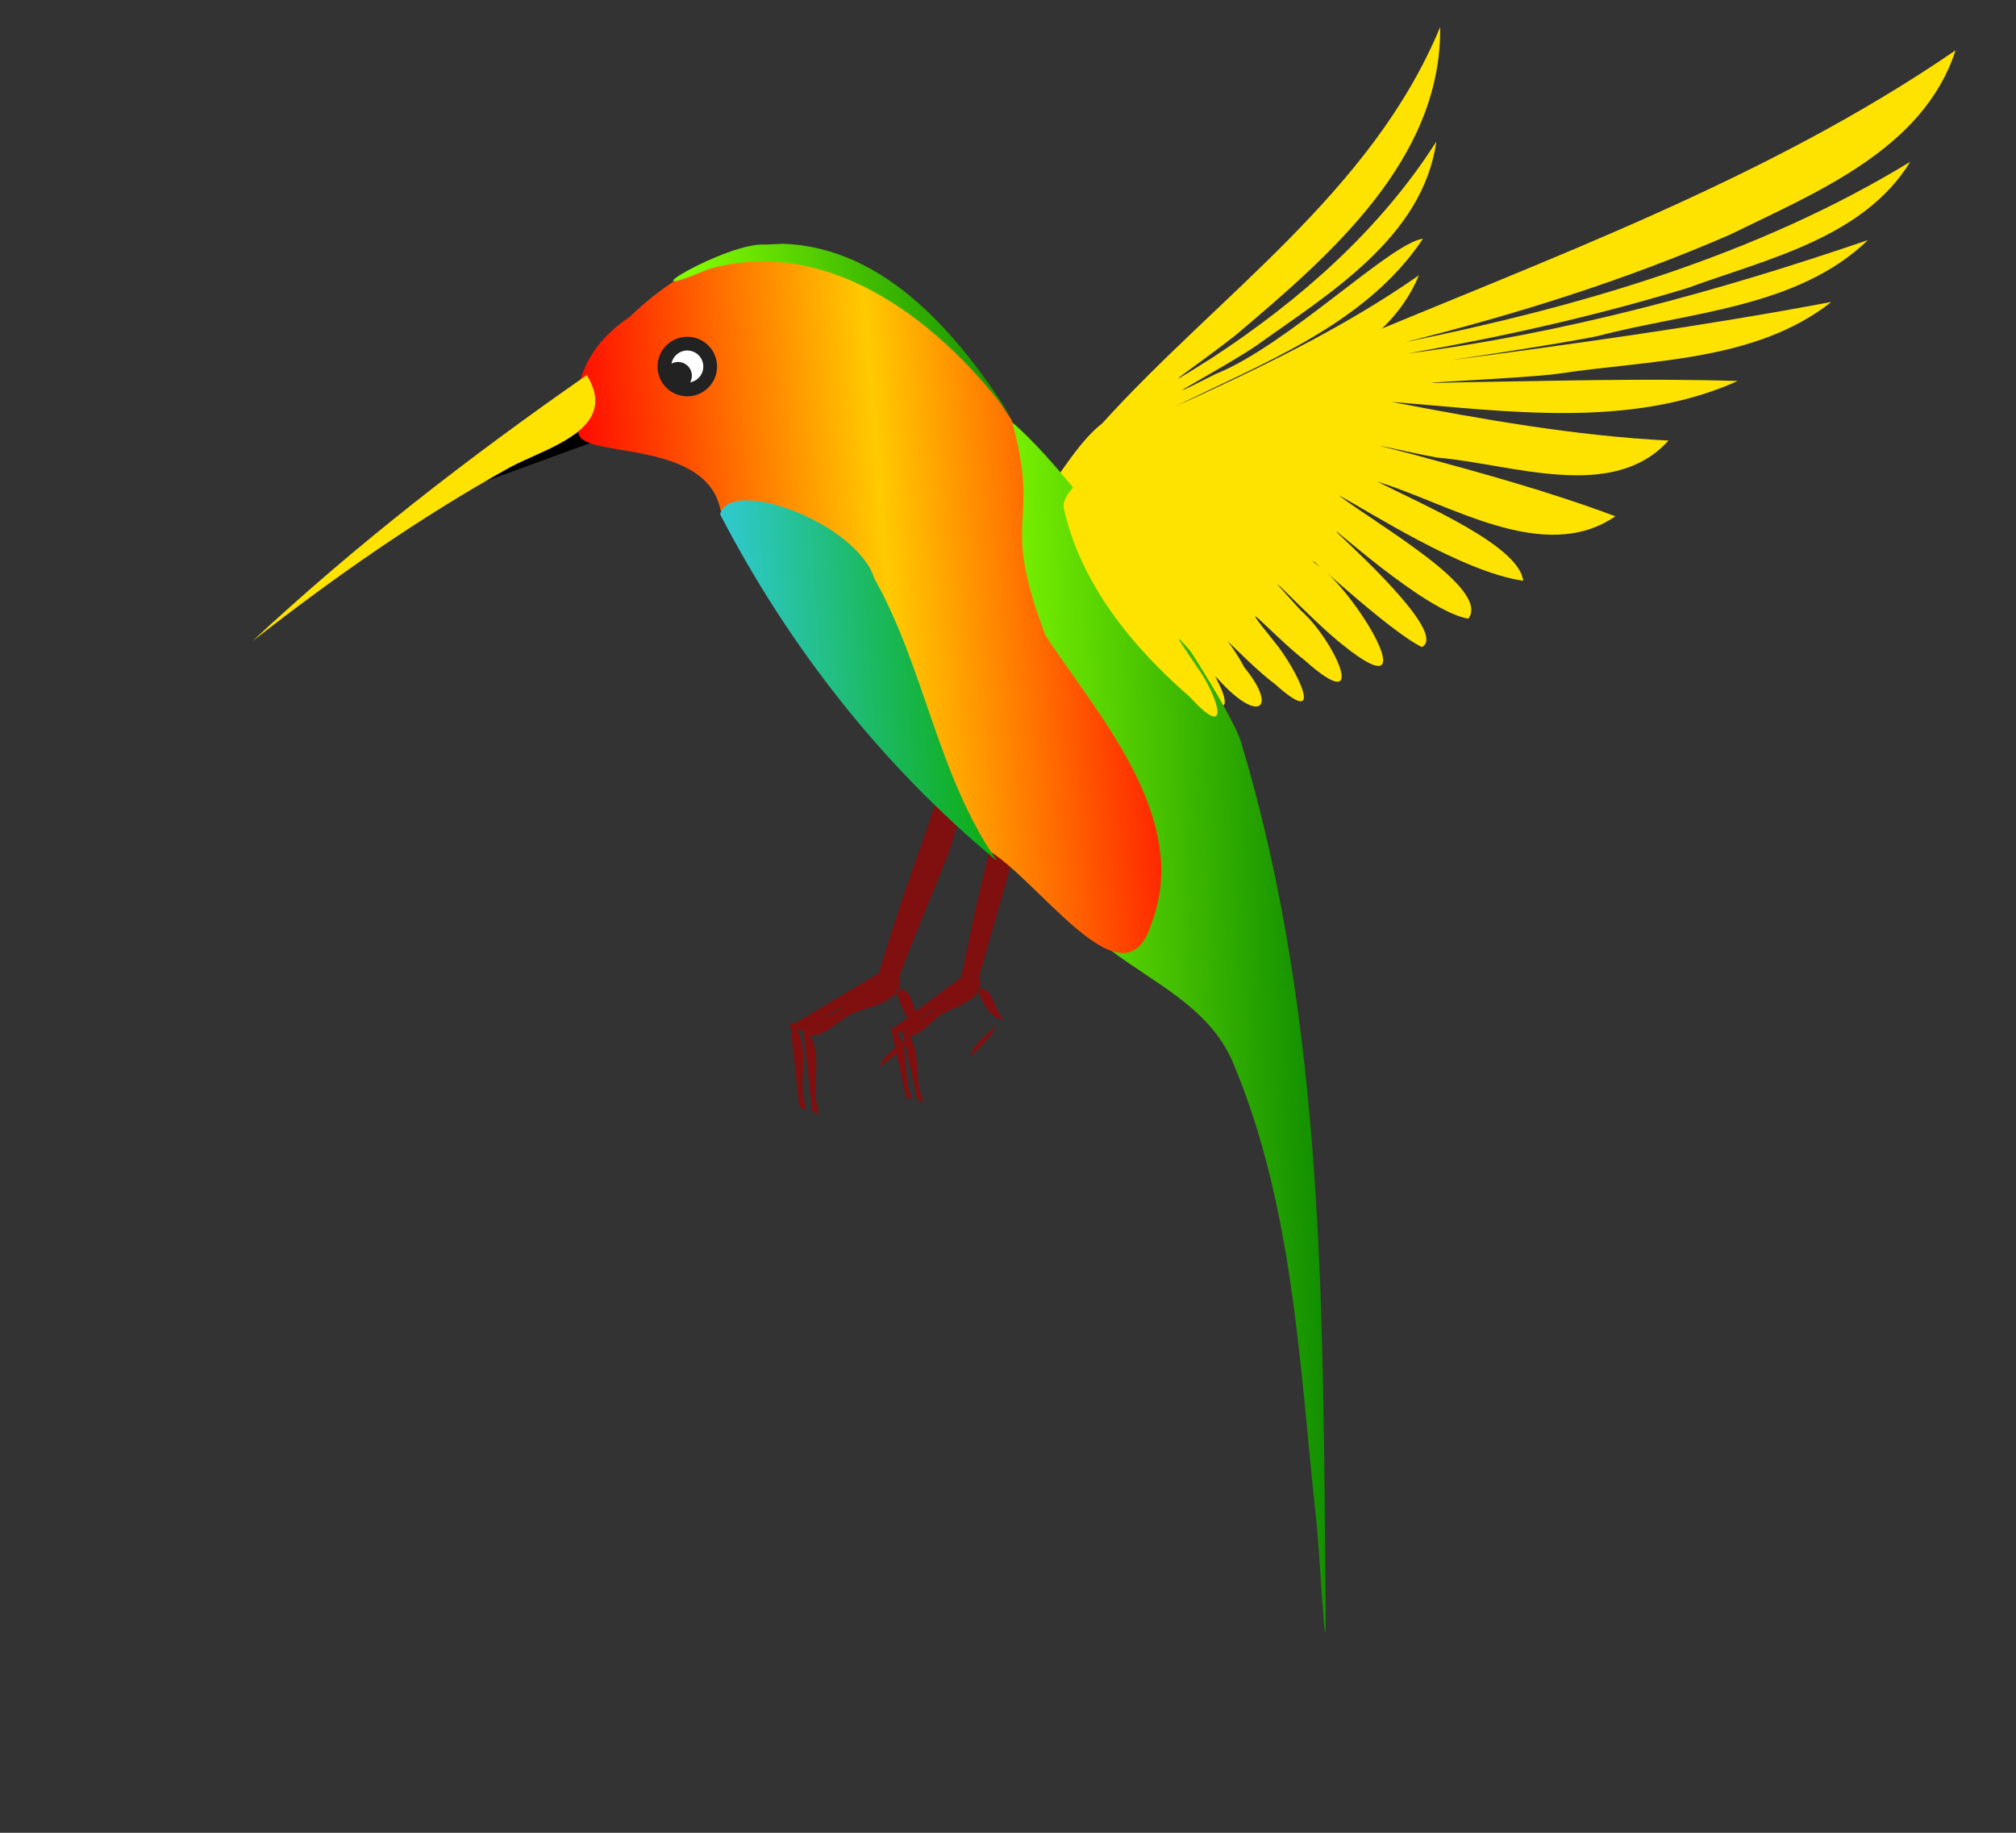 <svg xmlns="http://www.w3.org/2000/svg" xmlns:xlink="http://www.w3.org/1999/xlink" width="440" height="400">
<rect width="100%" height="100%" fill="#333333" stroke="none"/>
<title>Colibri in Flight, by Marek Raida, marek.raida@gmail.com</title>
<desc>based on heavily modified clipart from http://www.openclipart.org/detail/73573</desc>
<script type="text/ecmascript" xlink:href="../fakesmile/smil.user.js"/>

<linearGradient id="gr1" gradientUnits="objectBoundingBox" x1="0" y1="0.4" x2="1" y2="0.3">
  <stop offset="0" stop-color="#f00"/>
  <stop offset="0.5" stop-color="#ffca00"/>
  <stop offset="1" stop-color="#f00"/>
</linearGradient>

<linearGradient id="gr2" gradientUnits="objectBoundingBox" x1="0" y1="0.4" x2="1" y2="0.3">
  <stop offset="0.2" stop-color="#84fc00"/>
  <stop offset="1" stop-color="#0a8800"/>
</linearGradient>

<linearGradient id="gr3" gradientUnits="objectBoundingBox" x1="0" y1="0.4" x2="1" y2="0.3">
  <stop offset="0" stop-color="#31cbd7"/>
  <stop offset="1" stop-color="#0aaa00"/>
</linearGradient> 

<g id="colibri" transform="translate(-300 -340)">

  <g transform="translate(404,173) rotate(-20)">
    <g>
      <g transform="translate(-320,-300) rotate(20)">
        <path id="rearWing" fill="#ffe300" d="m503.9,456.7c17.98,9.777,24.6-16.07,36-24.86,25.34-28.04,58.8-50.42,73.73-86.48,0.325,29.01-24.29,50.05-44.67,67.27-7.268,5.786-21,14.98-5.028,4.879,19-12.47,36.57-27.85,48.86-47.15-2.97,20.95-23.44,33.19-39.26,44.51-6.347,4.419-27.12,15.41-8.862,6.198,15.67-6.258,38.15-28.63,45.2-29.5-12.44,18.7-34.99,27.12-54.4,36.77,18.44-8.381,36.88-17.16,53.53-28.8-7.501,18.02-28.6,24.15-45.41,30.44-17.13,4.861,13.38-2.965,19.19-3.541,7.836-1.769,24.96-5.199,9.076,3.074-11.29,5.226-23.95,6.443-36.24,6.708,11.73,3.166,31.29-1.877,37.91,3.174-4.24,13.6-39.13,5.155-34.8,7.009,7.963,2.698,42.18,4.918,24.75,13.8-7.465,2.941-32.25-7.137-28.02-4.959,6.943,3.788,27.39,12.02,23.97,15.35-9.099-0.361-39.67-21.98-18.57-7.022,9.206,4.12,24.86,25.13,5.928,11.8-7.806-5.405-24.29-22.21-8.566-6.379,6.426,5.264,22.18,27.58,6.133,13.86-6.896-5.314-24.52-23.41-9.019-7.513,6.434,4.291,19.46,28.01,4.082,13.57-6.563-5.79-21.67-23.18-8.036-7.864,7.274,6.34,16.96,24.67,2.008,10.68-5.807-4.804-20.64-21.32-6.899-6.873,6.137,5.831,18.09,25.92,4.008,12.44-5.19-4.277-22.09-24.07-8.689-9.048,5.878,5.07,19.16,27.24,4.539,13.09-13.48-15.48-25.16-32.97-42.45-44.64z"/>
      </g>
      <animateTransform id="rw1" begin="0s;rw2.end" repeatCount="1" attributeName="transform" from="1 1" to="-1 1" dur="0.02s" type="scale"/>
      <animateTransform id="rw2" begin="rw1.end" repeatCount="1" attributeName="transform" from="-1 1" to="1 1" dur="0.02s" type="scale"/>
    </g>
  </g>

  <use xlink:href="#claw" transform="translate(45,130) rotate(-6) scale(0.85)"/>
  <path id="claw" transform="translate(455,530) rotate(-20)" fill="#800f10" d="m20,53c2.4-0.8,9.3-2.9,8.8-4.2-3,1.3-6.7,1.5-8.8,4.2zm12-4.7c-1.6-2.9,1.6-9.7-2.9-10,0.024,3.5-0.47,8,2.9,10zm-29,8.6c1.5-6.1,2.9-12,4.4-18,2.6,5.2-1,10-2.5,15-0.69,0.74-0.34,6.5-1.9,3zm4-17c7.9-1.5,16-3.1,24-4.6-0.23,5.9-7.8,4.6-12,4.6-3.6-0.028-9.8,4-12,0.05zm-6.3,15c1.5-6.1,2.9-12,4.4-18,2.6,5.2-1,10-2.5,15-0.69,0.74-0.34,6.5-1.9,3zm4-17c7.9-1.5,16-3.1,24-4.6-0.23,5.9-7.8,4.5-12,4.6-3.6-0.027-9.7,4-12,0.042zm21-2.7c16-21,11-14,27-34,6,0.87,12-0.59,7,2-10,10-4,5.2-14,16-5.3,6-11,12-16,18-1.4-0.84-2.7-1.7-4.1-2.5z"/>
  <rect width="40" height="3" transform="translate(400,444) rotate(-20)" fill="black"/>
  <path id="tail" fill="url(#gr2)" d="m542.1,547.1c13.58-19.34-13.76-43.48-21.94-61.57-10.75-13.65-22.37-59.58-5.974-57.51,13.48,3.13,54.75,65.33,56.78,74.34,18.56,61.59,17.76,126.7,18.37,190.5,0.015,13.06-1.33-15.7-2.124-21.72-3.604-33.42-4.922-68.1-18.19-99.42-5.17-11.95-17.22-17.13-26.92-24.57z"/>
  <path id="belly" fill="url(#gr1)" d="m470.7,393.7c22.83,0.688,38.75,20.3,50.1,37.98,6.565,23.72-2.782,20.04,7.327,46.9,10.36,16.13,32.07,39.57,23.27,62.7-5.885,20.07-25.48-10.7-36.67-16.22-24.01-20.37-42.85-45.99-57.47-73.74-3.051-15.39-29.3-11.31-30.93-16.48-1.714-9.465,0.644-18.65,11.03-25.62,8.947-8.613,20.56-15.62,33.34-15.52z"/>
  <path id="lowerStripe" fill="url(#gr3)" d="m517.6,527.9c-25.1-20.79-45.46-46.78-60.44-75.67,2.324-8.316,29.89,1.936,33.68,14.06,11.03,19.58,13.76,42.94,26.76,61.61z"/>
  <path id="upperStripe" fill="url(#gr2)" d="m470.7,393.2c22.83,0.688,38.75,20.3,50.1,37.98-14.93-20.33-39.46-40.08-66.22-32.43-19.8,8.391,4.025-6.012,12.49-5.375l3.634-0.165z"/>
  <path id="beak" transform="translate(65,-55) rotate(8)" fill="#ffe300" d="m425.9,421.7c8.925,10.77-6.599,16.93-13.94,22.36-18.02,13.62-34.58,29.07-50.25,45.31,19.58-24.19,41.39-46.52,64.19-67.67z"/>
  <circle cx="450" cy="420" r="5" stroke-width="3" fill="white" stroke="#222"/>
  <circle cx="448" cy="422" r="3" fill="#222"/>
  
  <g transform="translate(404,173) rotate(-20)">
    <g>
      <path transform="translate(-320,-300) rotate(20)" id="frontWing" fill="#ffe300" d="m726.1,350.5c-7.028,21.6-30.5,30.97-49.28,40.2-22.89,9.943-46.79,17.44-70.99,23.46,38.33-7.785,76.8-18.89,110.4-39.39-10.23,16.65-31.34,21.22-48.58,27.54-20.04,6.108-40.53,10.69-61.16,14.31,34.3-4.401,67.83-13.58,100.5-24.76-15.34,14.82-39.04,15.7-58.8,20.9-8.476,1.801-34.65,5.69-34.31,5.586,28.45-3.759,56.91-7.655,85.12-12.98-16.58,13.08-39.55,12.61-59.58,15.65-7.478,1.088-42.62,2.467-20.31,1.865,19.82-0.298,39.65-0.883,59.47-0.271-23.58,10.56-50.61,6.568-75.6,4.555,19.99,3.841,40.12,7.42,60.49,8.447-12.25,13.58-34.37,5.043-50.49,3.72-7.892-1.43-20.34-4.561-5.655-0.8,14.98,4.054,29.99,8.154,44.54,13.61-15.58,10.68-36.1-2.738-51.96-7.57,10.44,5.294,30.97,14.01,31.85,21.65-13.39-1.972-33.3-14.95-40.33-18.71,8.564,6.573,33.33,20.46,28.34,26.98-9.588-1.633-30.98-21.45-28.58-18.74,6.439,6.092,23.72,22.26,18.45,24.92-7.273-3.468-26.79-21.97-23.38-18.32,8.571,5.339,25.18,33.19,6.204,17.92-6.476-4.947-22.48-22.17-9.246-7.574,7.105,6.125,15.55,24.05,0.737,10.77-5.991-4.54-16.69-16.5-6.41-3.823,4.644,5.628,11.58,19.5,0.057,9.134-7.023-5.185-19.4-19.57-7.604-4.726,8.723,10.02,4.219,13.73-4.837,3.619-6.033-5.303-13.17-15.3-4.705-2.806,4.774,6.504,7.834,16.87-1.442,6.712-12.62-10.96-23.96-24.79-27.58-41.48-0.445-10.27,54.11-32.38,60.51-35.17,45.7-19.24,92.94-36.22,134.1-64.43z"/>
      <animateTransform begin="rw1.begin" repeatCount="1" attributeName="transform" from="1 1" to="-1 1" dur="0.02s" type="scale"/>
      <animateTransform begin="rw2.begin" repeatCount="1" attributeName="transform" from="-1 1" to="1 1" dur="0.02s" type="scale"/>
    </g>
  </g>

</g>

</svg>